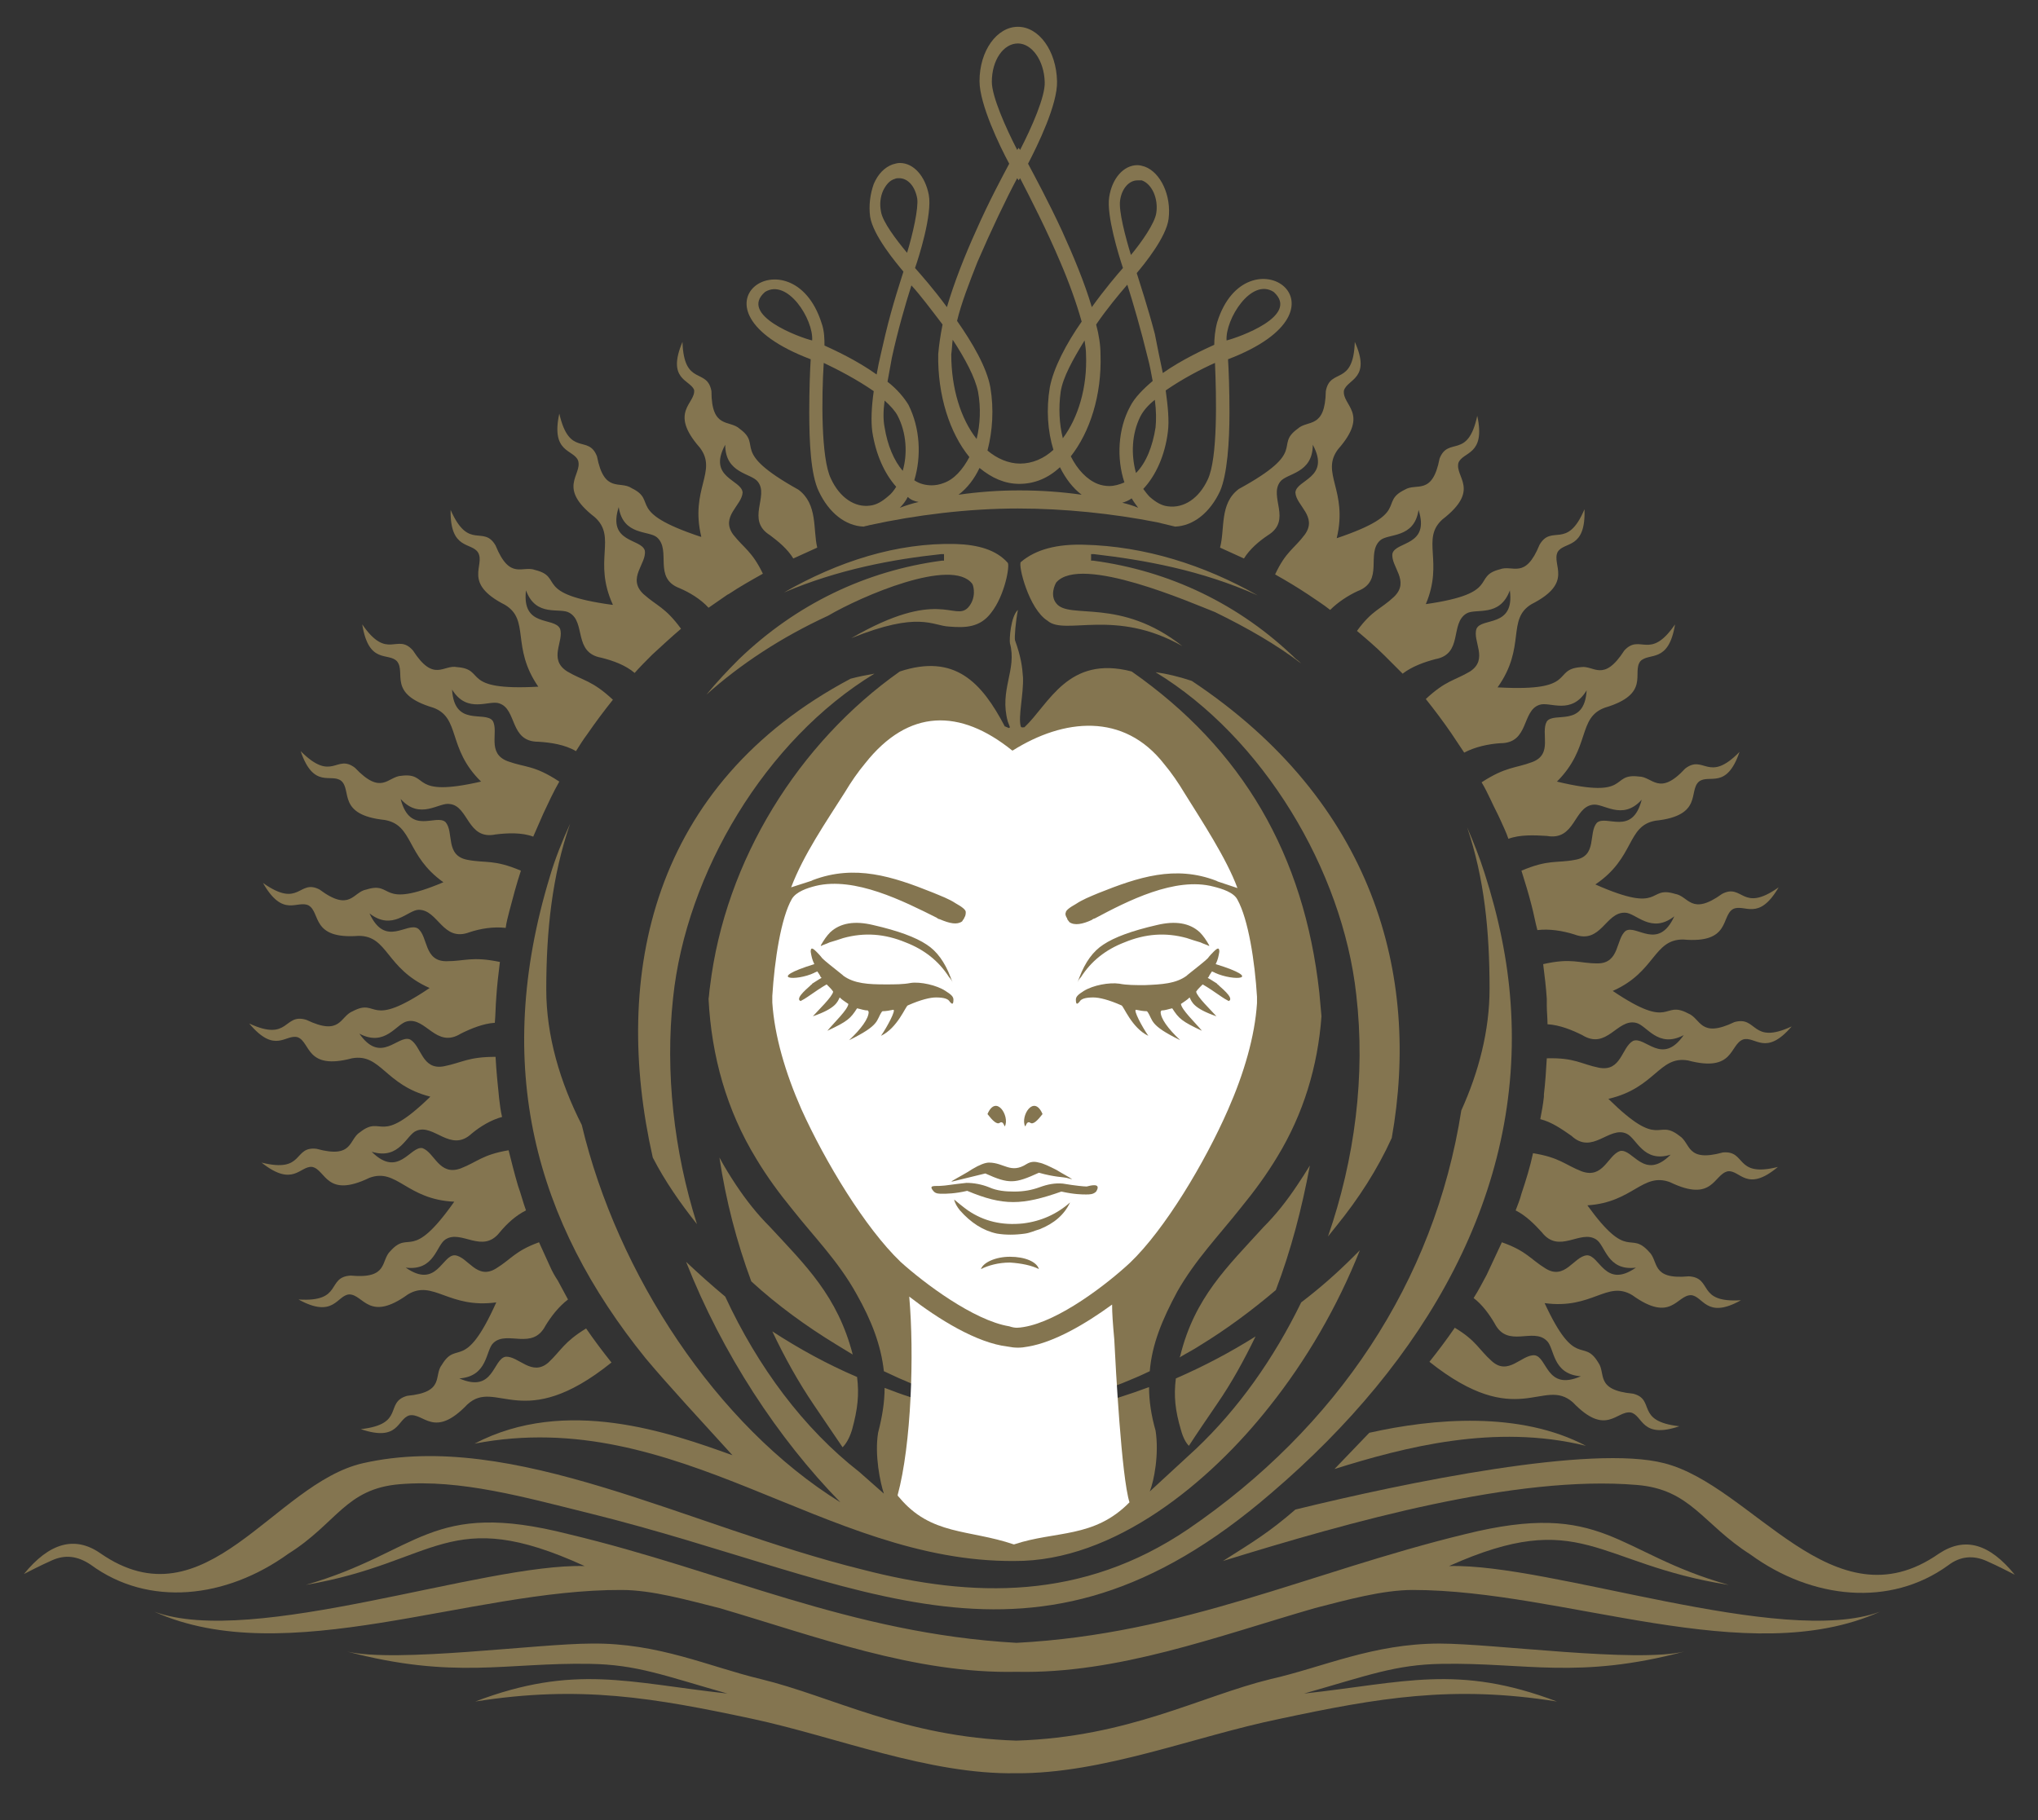 <?xml version="1.0" encoding="utf-8"?>
<!-- Generator: Adobe Illustrator 24.0.1, SVG Export Plug-In . SVG Version: 6.00 Build 0)  -->
<svg version="1.1" id="Layer_1" xmlns="http://www.w3.org/2000/svg" xmlns:xlink="http://www.w3.org/1999/xlink" x="0px" y="0px"
	 viewBox="0 0 281.3 251.3" style="enable-background:new 0 0 281.3 251.3;" xml:space="preserve">
<rect x="0" y="0" width="281.3" height="251.3" fill="#333333" stroke="none"/>
<style type="text/css">
	.st0{fill-rule:evenodd;clip-rule:evenodd;fill:#847550;}
	.st1{fill-rule:evenodd;clip-rule:evenodd;fill:#FFFFFF;}
</style>
<path class="st0" d="M140.4,24.6c-1.5,2.8-3.6,7.2-5.5,11.6c-1.1,2.8-2.2,5.6-2.8,8.1c2.1,3,4.1,6.4,4.6,9.2c0.5,3,0.3,6-0.4,8.7
	c1.3,1.1,2.9,1.8,4.5,1.8c1.7,0,3.3-0.7,4.6-1.9c-0.8-2.6-1-5.6-0.5-8.6c0.5-2.7,2.3-6.1,4.4-9.1c-0.7-2.5-1.7-5.3-2.9-8.1
	c-1.9-4.5-4.1-8.8-5.6-11.7l-0.2,0.3L140.4,24.6L140.4,24.6z M167.7,50.1c-1.8,0.8-4.5,2.2-6.8,3.8c0.3,2.2,0.5,4.2,0.3,5.7
	c-0.4,3.3-1.7,6.1-3.4,7.9c0.3,0.4,0.6,0.8,0.9,1.1c0.8,0.7,1.6,1.2,2.5,1.3l0,0c2.2,0.3,4.3-1.1,5.5-3.7
	C168.1,63.3,167.9,54.7,167.7,50.1L167.7,50.1z M159.4,55.2c0.2,1.5,0.2,2.8,0.1,3.8c-0.4,2.6-1.3,4.9-2.7,6.3
	c-0.7-2.5-0.6-5.4,0.6-7.8C157.8,56.7,158.5,55.9,159.4,55.2L159.4,55.2z M113.7,50.1c1.9,0.9,4.6,2.3,6.9,3.9
	c-0.3,2.1-0.4,4.1-0.2,5.6c0.5,3.2,1.7,5.8,3.3,7.6c-0.3,0.5-0.7,1-1.1,1.3c-0.8,0.7-1.6,1.2-2.5,1.3l0,0c-2.1,0.3-4.2-1.1-5.4-3.7
	C113.3,63.3,113.4,54.7,113.7,50.1L113.7,50.1z M122.1,55.3c-0.2,1.5-0.2,2.7,0,3.7c0.4,2.5,1.3,4.6,2.5,6c0.7-2.4,0.5-5.3-0.7-7.6
	C123.6,56.8,122.9,56,122.1,55.3L122.1,55.3z M140.7,67.7c2.9,0,5.8,0.2,8.6,0.6c-1.2-0.9-2.2-2.2-3-3.8c-1.6,1.5-3.5,2.3-5.6,2.3
	c-2,0-3.8-0.8-5.5-2.2c-0.7,1.5-1.7,2.8-2.9,3.7C135.1,67.9,137.9,67.7,140.7,67.7L140.7,67.7z M154.9,69.4c0.8,0.2,1.5,0.4,2.2,0.7
	c-0.3-0.4-0.6-0.8-0.9-1.3C155.8,69.1,155.3,69.3,154.9,69.4L154.9,69.4z M155.2,66.6c-0.7,0.3-1.4,0.5-2.1,0.5
	c-0.5,0-1.1-0.1-1.6-0.3c-1.5-0.6-2.8-2-3.7-3.8c2.6-3.3,4.3-8.4,4.1-14.1c0-1.2-0.2-2.6-0.6-4.1c1.5-2.2,3.1-4.1,4.3-5.5
	c0.8,2.5,1.9,6.3,2.8,10c0.3,1.1,0.5,2.2,0.7,3.3c-1.3,1.1-2.5,2.3-3.1,3.5C154.3,59.2,154.1,63.3,155.2,66.6L155.2,66.6z
	 M160.5,51.5c2.7-1.9,5.8-3.3,7.1-3.9c0-0.8,0.1-2,0.4-3.1c4-12.9,20.1-2,1.5,5.1c0.1,1.5,0.2,4.3,0.2,7.3c0,4.1-0.3,8.6-1.3,10.9
	c-1.4,3-3.7,4.8-6.2,4.9c-0.8-0.2-1.7-0.4-2.5-0.6c-6.1-1.2-12.8-1.9-19.2-1.9c-6.9,0-14.1,0.9-20.5,2.3c-0.3,0.1-0.5,0.1-0.8,0.2
	c-2.5-0.1-4.8-1.9-6.2-4.9c-1.1-2.3-1.3-6.8-1.3-10.9c0-3,0.1-5.8,0.2-7.3c-18.7-7.1-2.6-17.9,1.5-5c0.4,1.1,0.4,2.3,0.4,3.1
	c1.3,0.6,4.4,2,7.2,4c0.3-1.8,0.8-3.7,1.2-5.5c1-4.2,2.2-7.7,2.5-8.7c-1-1.2-4.2-5-4.6-7.6c-0.2-1.5,0-3.1,0.5-4.5
	c0.6-1.4,1.5-2.3,2.6-2.7c0.3-0.1,0.7-0.2,1-0.2c1.9,0,3.5,1.8,4,4.4c0.5,2.7-1.4,8.7-1.9,10.1c0.7,0.8,2.5,2.8,4.4,5.4
	c1-3.4,2.5-7.2,4-10.5c1.8-4.1,3.7-7.6,4.6-9.3c-1.3-2.4-4.1-8.2-4.1-11.4c0-4.2,2.4-7.5,5.3-7.5c2.9,0,5.3,3.3,5.4,7.5
	c0.1,3.2-2.7,8.9-4,11.4c0.9,1.7,2.8,5.2,4.7,9.3c1.5,3.3,3.1,7.1,4.1,10.5c1.8-2.5,3.5-4.5,4.3-5.4c-0.6-1.8-2.3-7.3-1.9-9.8
	c0.4-2.6,2-4.4,3.9-4.4c0.3,0,0.7,0.1,1,0.2c2.2,0.8,3.7,4,3.3,7.2c-0.3,2.5-3.3,6.2-4.4,7.5c0.4,1.3,1.5,4.6,2.5,8.4
	C159.7,47.7,160.1,49.6,160.5,51.5L160.5,51.5z M122.5,52.7c0.2-1.1,0.4-2.2,0.6-3.3c0.8-3.7,1.9-7.5,2.7-10
	c1.2,1.3,2.7,3.3,4.3,5.4c-0.3,1.5-0.5,2.9-0.6,4.1c-0.1,5.7,1.6,10.9,4.3,14.2c-0.9,1.7-2.1,3.1-3.6,3.6c-0.5,0.2-1.1,0.3-1.6,0.3
	c-0.8,0-1.7-0.2-2.4-0.7c1-3.3,0.8-7.2-0.8-10.4C124.8,54.9,123.8,53.7,122.5,52.7L122.5,52.7z M125.3,68.6
	c-0.3,0.6-0.7,1.1-1.1,1.5c0.8-0.3,1.7-0.6,2.6-0.8C126.2,69.2,125.7,69,125.3,68.6L125.3,68.6z M105.6,40.3
	c-3.7,3.2,4.8,6.3,6.5,6.7C112.3,44.1,108.7,38.4,105.6,40.3L105.6,40.3z M175.8,40.3c-3.1-2-6.7,3.8-6.5,6.7
	C170.9,46.6,179.5,43.6,175.8,40.3L175.8,40.3z M131.5,46.9c1.7,2.6,3.1,5.2,3.5,7.2c0.4,2.2,0.3,4.5-0.2,6.5
	c-2.2-2.8-3.5-7-3.5-11.7C131.4,48.3,131.4,47.6,131.5,46.9L131.5,46.9z M124.1,24.6c-0.2,0-0.4,0-0.6,0.1c-0.7,0.2-1.2,0.8-1.6,1.6
	c-0.4,0.9-0.5,1.9-0.3,2.9c0.2,1.4,2.1,3.9,3.6,5.7c0.8-2.6,1.6-6.2,1.4-7.5C126.3,25.7,125.3,24.6,124.1,24.6L124.1,24.6z
	 M146.7,60.5c-0.5-2-0.6-4.2-0.3-6.4c0.3-2,1.7-4.5,3.3-7.1c0.1,0.7,0.2,1.3,0.2,1.9C150.1,53.5,148.8,57.7,146.7,60.5L146.7,60.5z
	 M140.5,6c-2,0-3.6,2.3-3.6,5.3c0,2,1.9,6.3,3.5,9.4l0.2-0.3l0.2,0.3c1.6-3.1,3.5-7.4,3.4-9.4C144.1,8.3,142.4,6,140.5,6L140.5,6z
	 M157,24.9c-1.2,0-2.2,1.2-2.4,2.8c-0.2,1.4,0.7,4.9,1.5,7.5c1.5-1.8,3.3-4.4,3.5-5.8c0.3-2-0.6-4-2-4.5
	C157.4,24.9,157.2,24.9,157,24.9z"/>
<path class="st0" d="M94.2,47.2c0.2,6.2,3.4,3.5,4,6.8c0,5.3,2.5,3.9,3.9,5.2c3.3,2.4-1.6,3,8.1,8.4c2.7,2,2,5.5,2.6,8
	c-1.1,0.5-2.2,1-3.3,1.5c-0.8-1.3-2-2.3-3.2-3.2c-3.4-2.1-0.1-5.4-1.7-7.4c-0.9-1.2-4.5-1.1-4.5-5.1c-2.5,4.6,2.3,4.8,2.4,6.6
	c-0.1,1.8-3.1,3.3-1.3,5.8c1.5,1.9,2.6,2.3,4.1,5.4c-1.6,0.9-3.2,1.8-4.7,2.8l0,0l-0.2,0.1l0,0l0,0l0,0l0,0l0,0l0,0
	c-0.9,0.6-1.7,1.2-2.6,1.8c-1.1-1.2-2.6-2.1-4-2.7c-3.7-1.4-1.1-5.2-3.1-7c-1.1-1-4.7-0.2-5.3-4.2c-1.6,5,3.1,4.3,3.6,6
	c0.3,1.8-2.5,3.8-0.2,6c1.9,1.7,3,1.8,5.2,4.8c-1.4,1.2-2.7,2.4-4,3.6l0,0c-0.8,0.8-1.7,1.7-2.4,2.5c-1.3-1.1-3-1.7-4.6-2.1
	c-3.9-0.7-2.1-4.9-4.4-6.2c-1.3-0.8-4.6,0.7-6-3.1c-0.6,5.2,3.9,3.6,4.7,5.3c0.6,1.7-1.7,4.2,1,5.9c2.2,1.3,3.4,1.2,6.3,3.9
	c-1.2,1.5-2.4,3.1-3.5,4.7l0,0c-0.6,0.8-1.1,1.6-1.6,2.4c-1.5-0.9-3.5-1.2-5.2-1.3c-4,0-2.9-4.5-5.4-5.3c-1.4-0.5-4.4,1.5-6.5-1.9
	c0.3,5.2,4.5,2.9,5.6,4.3c0.9,1.5-0.9,4.5,2.1,5.6c2.5,0.9,3.6,0.5,7.1,2.8c-0.8,1.4-1.5,2.9-2.2,4.4l0,0c-0.5,1.1-0.9,2.1-1.4,3.2
	c-1.6-0.6-3.6-0.5-5.2-0.3c-3.9,0.8-3.7-3.9-6.3-4.2c-1.5-0.3-4.1,2.3-6.8-0.7c1.3,5.1,4.9,2,6.2,3.2c1.2,1.4-0.1,4.6,3,5.2
	c2.6,0.5,3.6-0.1,7.4,1.5c-0.6,1.8-1.1,3.7-1.6,5.6h0c-0.2,0.8-0.4,1.5-0.5,2.3c-1.7-0.2-3.5,0.1-5,0.6c-3.7,1.4-4.3-3.1-7-3.1
	c-1.5,0-3.6,3-6.8,0.5c2.2,4.8,5.2,1.1,6.7,2.1c1.4,1.1,0.8,4.5,3.9,4.5c2.6,0,3.5-0.7,7.4,0.1c-0.2,1.6-0.4,3.3-0.5,4.9h0
	c-0.1,1.2-0.1,2.4-0.2,3.5c-1.6,0.1-3.3,0.8-4.7,1.5c-3.4,2.1-4.8-2.3-7.4-1.7c-1.5,0.3-3,3.6-6.6,1.7c3,4.3,5.3,0.1,7,0.8
	c1.6,0.9,1.6,4.3,4.7,3.7c2.5-0.5,3.3-1.3,7.1-1.3c0.1,1.9,0.3,3.9,0.5,5.8h0c0.1,0.8,0.2,1.7,0.4,2.5c-1.5,0.4-3,1.3-4.2,2.3
	c-2.9,2.7-5.2-1.4-7.6-0.4c-1.4,0.5-2.3,4.1-6.2,2.9c3.7,3.7,5.3-0.8,7-0.5c1.7,0.6,2.3,3.9,5.3,2.8c2.3-0.9,3-1.9,6.6-2.5
	c0.4,1.6,0.8,3.2,1.3,4.9l0,0c0.4,1.1,0.7,2.3,1.1,3.4c-1.4,0.7-2.6,1.8-3.6,3c-2.4,3.1-5.3-0.4-7.5,1c-1.3,0.8-1.5,4.4-5.5,3.9
	c4.3,3,5-1.8,6.8-1.7c1.8,0.2,3,3.5,5.7,1.8c2.1-1.3,2.6-2.4,5.9-3.6c0.5,1.1,1,2.2,1.5,3.3c0.3,0.7,0.7,1.4,1.1,2h0
	c0.5,0.9,0.9,1.7,1.4,2.6c-1.3,1-2.3,2.3-3.1,3.6c-1.8,3.5-5.3,0.6-7.2,2.4c-1.1,1-0.7,4.6-4.7,4.9c4.8,2.1,4.6-2.7,6.4-3
	c1.8-0.1,3.6,2.8,5.9,0.8c1.8-1.7,2.1-2.8,5.2-4.7c1.1,1.6,2.3,3.2,3.5,4.7c-12.3,9.9-15.9,2.1-19.9,5.8c-4.6,4.8-6,1.1-8,1.5
	c-1.7,0.5-1.4,3.7-6.7,1.9c6.2-0.7,3.2-3.7,6.4-4.6c5.3-0.5,3.6-2.8,4.8-4.3c2.1-3.5,3.1,1.2,7.5-8.6c-6.6,0.9-8.7-3.2-12.2-1.1
	c-5.4,3.9-6.1,0-8.1,0c-1.7,0.1-2.1,3.4-7,0.7c6.2,0.4,3.8-3.1,7.2-3.3c5.3,0.5,4.1-2.1,5.5-3.4c2.7-3,2.8,1.7,8.8-6.8
	c-6.6-0.3-7.9-4.7-11.7-3.3c-6,2.9-6-1.1-7.9-1.5c-1.7-0.2-2.6,2.9-7-0.6c6,1.5,4.3-2.3,7.6-1.9c5.1,1.4,4.4-1.3,6-2.3
	c3.2-2.5,2.5,2.1,9.7-4.9c-6.3-1.6-6.8-6-10.8-5.3c-6.4,1.7-5.7-2.2-7.5-2.9c-1.7-0.5-3.1,2.4-6.7-1.9c5.6,2.6,4.7-1.5,7.9-0.5
	c4.8,2.3,4.6-0.5,6.4-1.2c3.6-1.9,2,2.6,10.6-3.2c-6.1-2.7-5.7-7.2-9.8-7.2c-6.6,0.5-5.2-3.2-6.9-4.2c-1.6-0.8-3.5,1.8-6.3-3.1
	c5.1,3.6,4.9-0.6,7.8,0.9c4.3,3.2,4.6,0.3,6.5,0c3.8-1.2,1.6,2.8,10.6-1c-5.2-3.7-4.1-7.9-8.1-8.6c-6.6-0.7-4.5-4.1-6-5.4
	c-1.4-1.1-3.8,1.2-5.6-4.1c4.4,4.4,4.9,0.3,7.5,2.3c3.7,3.9,4.5,1.2,6.4,1.1c4-0.5,1,3.1,11,0.8c-4.7-4.6-2.8-8.8-6.6-10.2
	c-6.4-1.9-3.7-4.8-5-6.4c-1.2-1.3-3.9,0.5-4.8-5.1c3.5,5.1,4.8,1.1,7,3.6c2.9,4.5,4.2,1.9,6.1,2.3c4.1,0.3,0.3,3.3,11.2,2.7
	c-3.8-5.5-1.1-9.2-4.6-11.3c-5.9-3-2.7-5.4-3.7-7.2c-0.9-1.5-3.9-0.3-3.8-5.9c2.5,5.7,4.5,2,6.2,4.9c2,4.9,3.7,2.7,5.5,3.4
	c4,1-0.4,3.3,10.6,4.8l0.1,0c-2.8-6.1,0.6-9.3-2.5-12.1c-5.3-4.1-1.7-5.8-2.3-7.8c-0.6-1.6-3.8-1-2.6-6.5c1.4,6.1,4,2.8,5.2,5.9
	c1,5.2,3.2,3.3,4.8,4.4c3.7,1.8-1,3.2,9.5,6.7l0.1,0c-1.6-6.6,2.3-9-0.2-12.3c-4.4-5-0.5-6.1-0.8-8C95.2,52.4,92,52.4,94.2,47.2
	L94.2,47.2z M187,47.2c-0.2,6.2-3.4,3.5-4,6.8c-0.1,5.3-2.5,3.9-3.9,5.2c-3.3,2.4,1.6,3-8.1,8.3c-2.7,2-1.9,5.5-2.6,8.1
	c1.1,0.5,2.2,1,3.3,1.5c0.8-1.3,2.1-2.4,3.3-3.2c3.4-2.1,0.1-5.3,1.7-7.4c0.9-1.2,4.5-1.1,4.5-5.1c2.5,4.6-2.3,4.8-2.4,6.6
	c0.1,1.8,3.1,3.3,1.3,5.8c-1.5,2-2.6,2.3-4.1,5.5c1.6,0.9,3.1,1.8,4.6,2.8l0,0c1,0.7,2,1.3,3,2.1c1.1-1.1,2.5-2,3.8-2.6
	c3.7-1.4,1.1-5.2,3.1-7c1.1-1,4.7-0.2,5.3-4.2c1.6,5-3.1,4.3-3.6,6c-0.3,1.8,2.5,3.8,0.2,6c-1.8,1.7-3,1.8-5.1,4.7
	c1.3,1.1,2.6,2.2,3.8,3.4l0,0c0.8,0.8,1.7,1.7,2.5,2.5c1.3-1,3-1.6,4.5-2c3.9-0.7,2-4.9,4.3-6.3c1.3-0.8,4.6,0.6,6-3.2
	c0.7,5.2-3.9,3.7-4.6,5.3c-0.6,1.7,1.7,4.2-0.9,5.9c-2.2,1.3-3.3,1.2-6.1,3.8c1.2,1.5,2.4,3.1,3.5,4.7l0,0c0.6,0.9,1.2,1.8,1.8,2.7
	c1.5-0.8,3.4-1.2,5-1.3c4,0,2.9-4.5,5.4-5.3c1.4-0.5,4.4,1.5,6.5-2c-0.3,5.2-4.5,2.9-5.5,4.3c-0.9,1.6,0.9,4.5-2,5.6
	c-2.4,0.9-3.6,0.6-7,2.8c0.5,0.8,0.9,1.7,1.3,2.5c0.4,0.9,0.9,1.8,1.3,2.7l0,0c0.4,0.9,0.8,1.7,1.1,2.6c1.6-0.6,3.6-0.5,5.3-0.4
	c3.9,0.7,3.7-3.9,6.3-4.3c1.5-0.3,4.1,2.3,6.8-0.7c-1.3,5.1-4.9,2-6.2,3.2c-1.2,1.4,0.1,4.6-3,5.1c-2.6,0.5-3.6-0.1-7.4,1.5
	c0.5,1.6,1,3.2,1.4,4.8l0,0c0.3,1.1,0.5,2.3,0.8,3.4c1.7-0.2,3.5,0.1,5.1,0.6c3.7,1.4,4.3-3.1,7-3c1.5,0,3.6,3,6.8,0.5
	c-2.2,4.8-5.2,1.1-6.7,2c-1.4,1.1-0.8,4.5-3.9,4.5c-2.6,0-3.5-0.8-7.5,0.1c0.2,1.6,0.4,3.2,0.5,4.8l0,0l0,0l0,0.4l0,0l0,0.1l0,0
	l0,0.3l0,0.1l0,0c0,0.9,0.1,1.7,0.1,2.6c1.7,0.1,3.4,0.8,4.8,1.5c3.4,2.1,4.8-2.3,7.4-1.7c1.5,0.3,3,3.6,6.6,1.7
	c-3,4.3-5.3,0.1-7,0.8c-1.6,0.9-1.6,4.3-4.7,3.7c-2.5-0.5-3.3-1.4-7.2-1.3c-0.1,1.7-0.2,3.3-0.4,5l0,0l0,0l0,0.1l0,0l0,0l0,0.2l0,0
	c-0.1,1-0.3,2.1-0.5,3.1c1.6,0.4,3,1.4,4.3,2.3c2.9,2.7,5.2-1.4,7.6-0.3c1.4,0.6,2.3,4.1,6.1,2.9c-3.7,3.7-5.2-0.9-7-0.5
	c-1.7,0.6-2.3,3.9-5.3,2.8c-2.3-0.9-3-1.9-6.7-2.5c-0.4,1.9-1,3.8-1.6,5.6l0,0l0,0c-0.2,0.8-0.5,1.5-0.8,2.3c1.4,0.7,2.6,1.9,3.6,3
	c2.4,3.1,5.3-0.4,7.5,1c1.3,0.8,1.5,4.4,5.5,3.9c-4.3,3-5-1.8-6.8-1.7c-1.8,0.2-3,3.5-5.7,1.8c-2.1-1.3-2.6-2.4-6-3.6
	c-0.7,1.5-1.4,3-2.1,4.5h0c-0.6,1.1-1.1,2.1-1.8,3.2c1.2,0.9,2.2,2.3,2.9,3.5c1.8,3.5,5.3,0.5,7.2,2.4c1.1,1,0.7,4.6,4.7,4.9
	c-4.8,2.1-4.6-2.7-6.4-2.9c-1.8-0.1-3.6,2.9-5.9,0.8c-1.8-1.6-2.1-2.8-5.1-4.6c-1.1,1.6-2.3,3.2-3.5,4.7c12.2,9.7,15.7,2,19.8,5.6
	c4.6,4.8,6,1.1,8,1.4c1.7,0.4,1.4,3.7,6.7,1.9c-6.2-0.7-3.2-3.7-6.4-4.5c-5.3-0.5-3.7-2.8-4.8-4.3c-2.1-3.5-3.1,1.1-7.4-8.2
	c6.6,0.9,8.6-3.2,12.1-1.1c5.4,3.9,6.1,0,8.1,0c1.7,0.1,2.1,3.4,6.9,0.7c-6.2,0.4-3.8-3.1-7.2-3.3c-5.3,0.5-4.1-2.1-5.5-3.4
	c-2.7-3-2.8,1.5-8.5-6.4c6.3-0.4,7.6-4.6,11.4-3.2c6,2.9,6-1.1,8-1.5c1.7-0.2,2.6,3,6.9-0.6c-6,1.5-4.3-2.3-7.6-2
	c-5.1,1.4-4.4-1.3-6-2.3c-3.2-2.5-2.5,2.1-9.8-5.1c6.5-1.5,7-6,11-5.3c6.4,1.7,5.7-2.2,7.6-2.9c1.7-0.5,3.1,2.4,6.7-1.8
	c-5.6,2.6-4.7-1.5-7.9-0.6c-4.8,2.3-4.6-0.5-6.4-1.2c-3.6-1.9-2.1,2.5-10.4-3.1c5.9-2.6,5.6-7.1,9.7-7.1c6.6,0.6,5.2-3.2,6.9-4.2
	c1.6-0.8,3.5,1.8,6.3-3c-5.1,3.6-4.9-0.6-7.8,0.9c-4.3,3.1-4.6,0.3-6.5,0c-3.9-1.2-1.5,2.9-11-1.3c5.5-3.7,4.3-8.1,8.3-8.8
	c6.6-0.7,4.5-4.1,6-5.4c1.4-1.1,3.8,1.2,5.6-4.1c-4.3,4.4-4.9,0.3-7.5,2.3c-3.6,3.9-4.5,1.1-6.4,1.1c-4.1-0.5-0.9,3.2-11.3,0.7
	c4.7-4.7,2.8-8.8,6.6-10.2c6.4-1.9,3.7-4.8,4.9-6.4c1.2-1.3,3.9,0.4,4.8-5.1c-3.5,5.1-4.8,1.2-7,3.6c-2.9,4.5-4.2,2-6,2.3
	c-4.1,0.3-0.3,3.4-11.3,2.8c-0.1,0-0.2,0-0.2,0c4-5.6,1.2-9.4,4.7-11.5c5.9-3,2.7-5.4,3.6-7.2c0.9-1.5,3.9-0.3,3.7-5.9
	c-2.4,5.7-4.5,2-6.2,4.9c-2,4.9-3.7,2.7-5.5,3.4c-3.9,1,0.3,3.3-10.2,4.8c2.5-5.9-0.7-9,2.3-11.7c5.3-4.1,1.7-5.8,2.2-7.8
	c0.6-1.6,3.8-1,2.6-6.5c-1.3,6.1-4,2.8-5.2,5.9c-1,5.2-3.2,3.3-4.8,4.3c-3.7,1.8,1,3.2-9.4,6.7c1.6-6.6-2.3-9,0.2-12.3
	c4.4-5,0.5-6,0.8-8.1C186,52.3,189.3,52.3,187,47.2z"/>
<path class="st0" d="M168,193.8c2-2.9,3.7-6,5.3-9.3c-3.5,2.2-7.1,4.1-11,5.8c-0.3,2.4-0.1,4.4,0.7,7.1c0.3,1.1,0.7,1.8,1.1,2.2
	C165.2,197.9,166.5,196,168,193.8L168,193.8z M176.1,178.1c-3.3,2.8-6.8,5.4-10.4,7.6c-0.9,0.6-1.9,1.1-2.9,1.7l0.1-0.2
	c2-8.1,6.5-12.3,11.5-17.8c1.7-1.7,3.2-3.6,4.6-5.7c0.6-0.9,1.2-1.8,1.8-2.8C179.7,166.8,178.2,172.6,176.1,178.1L176.1,178.1z
	 M65.5,199.3c12.6-6.6,27-1.5,35.6,1.6c-4-4.4-9-9.8-12-13.4c-15.2-18.8-21.2-40.2-13.2-66.5c0.7-2.4,1.7-4.9,2.8-7.3
	c-2.5,7.2-3.3,14.8-3.3,22.9c0,6.4,1.9,12.8,4.9,18.7c4.9,20.6,18.6,41.5,35.7,52.1c-8.6-8.8-16.3-20.5-21.3-33.2
	c1.8,1.7,3.6,3.3,5.4,4.8c4.5,9.7,10.8,18.2,18.5,24.2l3.4,3c-0.5-1.5-1.3-5.3-0.8-8.4c0.6-2.3,0.9-4.3,0.9-6.2
	c0.3,0.1,0.5,0.2,0.8,0.3c2.3,0.9,4.7,1.6,7.1,2.3l0.5,0.1v-1.5l-0.3-0.1c-2.8-1-5.5-2.1-8.2-3.4c-0.4-3.6-1.7-7-3.8-10.7
	c-2.5-4.5-5.8-7.8-8.8-11.6l0,0l0,0c-1.8-2.2-3.5-4.5-5-7c-4.1-6.7-6.2-14.2-6.6-22.1c0.1-0.6,0.1-1.1,0.2-1.7
	c2.1-17.5,12.3-33.7,26.2-43.5c7.6-2.5,11.3,1.5,14.5,7.6c0,0,0.1,0,0.1,0c0.1,0.1,0.3,0.1,0.4,0.2c0.1,0,0.1,0,0.2-0.1
	c-0.1-0.3-0.2-0.5-0.3-0.8c-1.2-4.4,1.3-7.1,0.3-10.8c-0.1-0.5,0.1-3.7,1.1-4.6c-0.3,1.5-0.5,3.8-0.4,4.2c0.8,2.2,1,3.6,1.1,5.1
	c0.1,2.3-0.7,5.5-0.3,6.8c0.1,0.2,0.3,0.1,0.5,0.1c3.4-3.2,6-10,14.8-7.7c15.3,10.7,23.8,25.3,25.9,44.3c0.1,1.1,0.2,2.2,0.3,3.3
	c-0.5,6.9-2.5,13.5-6.1,19.4c-1.5,2.5-3.2,4.8-5,7l0,0l0,0c-3,3.8-6.3,7.2-8.8,11.6c-2.1,3.9-3.5,7.3-3.8,11
	c-2.5,1.2-5.1,2.2-7.7,3.1l-0.3,0.1v1.5l0.5-0.1c2.4-0.7,4.7-1.4,7.1-2.3l0.3-0.1c0,1.9,0.3,3.9,0.9,6c0.5,3.2-0.2,6.9-0.8,8.4
	l6.4-5.9l0,0c5.8-5.5,10.7-12.4,14.5-20.2c2.5-1.9,4.9-4,7.2-6.3c0.3-0.3,0.6-0.6,0.9-0.9c-3.1,7.8-7.4,15.2-12.5,21.6
	c-8.2,10.4-21.4,21.4-35.2,21.3C113.8,215.7,93.6,193.9,65.5,199.3L65.5,199.3z M108.2,81.8c7.5-3.2,15.1-4.6,21.7-5.3l0.4,0v0.9
	l-0.3,0c-10.5,1.4-20.1,6-28,13.6c-1.6,1.6-3.1,3.2-4.5,4.9c4.7-4.2,10.3-7.9,16.8-10.9c4.6-2.7,17.1-8.1,19.9-4.4
	c0.2,0.3,0.6,2-0.6,3.3c-1.9,1.9-4-2.8-16.1,4.2c9.4-3.8,11.2-1.7,13.5-1.6c2.3,0.2,4.3,0.1,5.8-1.9c1.9-2.4,2.6-6.5,2.3-6.9
	c-1.6-1.8-4.1-2.5-7.2-2.6C123.8,74.9,115.7,77.5,108.2,81.8L108.2,81.8z M90.1,159.8c1.7,3.3,3.8,6.3,6.1,9.2
	c-3.2-10.1-4.4-21-3.3-31.2c1.8-17.3,12.8-35.7,27.8-44.8c-1.1,0.2-2.2,0.4-3.3,0.7C89.9,108.3,84.4,134.6,90.1,159.8L90.1,159.8z
	 M183.3,170.7c0.4-0.5,0.8-1,1.2-1.5c3-3.7,5.6-7.7,7.6-12.1c4-22.5-2.5-46.4-27.6-63.1c-1.8-0.6-3.5-1-5-1.2
	c14.8,9,25.8,27.3,27.7,44.5C188.5,148.5,187,160,183.3,170.7L183.3,170.7z M164,211.1c20.5-14,34-34.1,37.7-57.8
	c2.4-5.3,3.9-11,3.9-16.8c0-7.9-0.7-15.2-3.1-22.3c0.9,2.1,1.7,4.1,2.4,6.3c2,6.2,3.2,12.2,3.6,17.9c1.9,26.2-11.7,49.5-33,67.7
	c-33.1,28.6-56.2,12.2-94.2,2.8c-8.9-2.2-17.7-4.7-26.1-4c-7.5,0.6-8.7,5.4-15.4,9.6c-8.6,6.2-19.3,7.4-27.3,1.5
	c-1.8-1.2-3.5-1.4-5.3-0.6c-1.8,0.8-3.1,1.5-3.9,1.9c3.5-4.3,7-5.3,10.5-2.9c14.6,10.2,24-9.6,36.3-12.4c20.8-4.7,44.7,8.7,69,14.7
	C134.2,220.6,149.4,221,164,211.1L164,211.1z M179.6,91.6c-0.2-0.2-0.4-0.4-0.7-0.6c-7.8-7.6-17.5-12.2-28-13.6l-0.3,0v-0.9l0.4,0
	c6.9,0.8,14.8,2.2,22.6,5.7c-7.4-4.2-15.6-6.8-24-7c-3.6-0.1-6.6,0.6-8.7,2.4c-0.4,0.4,1.1,6.5,3.7,8.1c2.4,2.1,9.3-1.8,18.6,3.5
	c-8.6-6.8-15.6-3.6-17.4-5.9c-0.9-1.1-0.2-2.6,0-2.9c3.4-3.9,18.8,2.9,21.9,4.1C172.2,86.7,176.2,89,179.6,91.6L179.6,91.6z
	 M116.3,199.8c0.4-0.4,0.9-1.1,1.3-2.4c0.8-2.9,1-4.9,0.7-7.3c-4.2-1.8-8-3.9-11.7-6.3c1.7,3.6,3.6,7,5.7,10.1
	C113.8,196.1,115.2,198.2,116.3,199.8L116.3,199.8z M103.7,176.9c3.6,3.3,7.6,6.2,11.7,8.7c0.8,0.5,1.5,0.9,2.3,1.4
	c-2.1-8.1-6.5-12.3-11.5-17.7c-1.7-1.7-3.2-3.6-4.6-5.7c-0.8-1.2-1.6-2.5-2.3-3.8C100.2,165.8,101.7,171.5,103.7,176.9z"/>
<path class="st1" d="M125.5,179c0.7,7.9,0.3,20.4-1.6,27.4c0,0.1,0.1,0.2,0.2,0.3c4.4,5.3,9.6,4.4,15.8,6.5l0.1,0
	c5.7-1.9,11-0.8,15.9-5.8c-1.1-3.5-1.9-18.5-2.1-22.5c-0.2-2.2-0.3-3.6-0.3-4.8c-3.7,2.7-8,5.2-11.6,5.8c-1,0.2-1.8,0.2-2.8,0
	C134.8,185.4,129.5,182.1,125.5,179z"/>
<path class="st1" d="M141.3,183.2c4.9-0.8,11.6-6,14.7-8.9c4.8-4.6,10.3-13.8,13.5-21.1c2.2-5,3.7-10.1,4-14.7l0-0.9
	c-0.3-4.9-1.2-10.7-2.7-13.4c-0.5-1-2.1-1.5-3.3-1.8c-5.3-1.4-11.9,2-16.4,4.4c-0.1,0-0.3,0.1-0.4,0.2c-1.3,0.6-2.4,0.8-3.1,0.3
	c-0.1-0.2-0.3-0.3-0.3-0.5c-0.2-0.3-0.3-0.6-0.2-0.8c0-0.3,0.5-0.7,1.4-1.2c0.9-0.6,1.9-1,3.1-1.5c5.5-2.2,10.6-3.9,16.3-1.7
	l0.2,0.1l2.7,0.9c-1.5-4.1-5-9.4-7.3-13.1c-0.9-1.5-1.8-2.8-2.8-4c-5.6-7.2-13.9-6.3-20.9-1.9l-0.1,0c-7.2-5.8-14.3-5.8-20.3,1.8
	c-1,1.2-1.9,2.5-2.8,4c-2.6,4.1-5.7,8.6-7.4,13.1l2.8-0.9l0.2-0.1c5.8-2.2,11-0.5,16.5,1.7c1.2,0.5,2.3,0.9,3.2,1.5
	c0.9,0.5,1.4,0.9,1.4,1.2c0,0.2,0,0.5-0.2,0.8c0,0.1-0.2,0.3-0.3,0.5c-0.7,0.5-1.7,0.3-3.1-0.3c-0.1,0-0.3-0.1-0.4-0.2
	c-4.6-2.3-11.3-5.7-16.7-4.4c-1.2,0.3-2.7,0.8-3.3,1.8c-1.5,2.6-2.4,8.5-2.7,13.4l0,0.9c0.3,4.6,1.8,9.7,4,14.7
	c3.3,7.3,8.8,16.4,13.7,21.1c3.2,2.9,10.1,8.1,15,8.9C140.2,183.4,140.6,183.3,141.3,183.2z"/>
<path class="st0" d="M143.4,175.2c-0.3-1-1.9-1.7-4-1.7c-2,0-3.7,0.8-4,1.7c1-0.5,2.4-0.9,4-0.9C141,174.4,142.4,174.7,143.4,175.2z
	"/>
<path class="st0" d="M136,162l-4.5,1.1l-0.2,0c1-0.6,2-1.1,2.9-1.7c1-0.6,1.8-0.9,2.3-0.9c2.1,0,3,1.6,5.2,0.2
	c0.5-0.3,1-0.4,1.7-0.2c0.6,0.1,1.4,0.5,2.4,1c0.8,0.5,1.6,0.9,2.2,1.3c-0.1,0-0.4-0.1-0.8-0.2c-0.4-0.1-1.7-0.1-3.8-0.7
	C140.1,163.4,139.3,163.5,136,162z"/>
<path class="st0" d="M151.3,164.5c-0.4,0.4-0.9,0.4-1.4,0.4c-0.5,0-1.6,0-3.4-0.4c-5.4,1.9-8,2-13-0.1c-1.7,0.4-2.9,0.4-3.4,0.4
	c-0.5,0-0.9,0-1.2-0.3c-0.9-1,0.2-0.7,1.1-0.8c0.4,0,1.5-0.2,3.4-0.4c1,0,2.1,0.2,3.1,0.6c1.1,0.5,2.3,0.6,3.5,0.6
	c1.3,0,2.4-0.2,3.5-0.6c1.1-0.4,2.1-0.6,3.2-0.5c1.8,0.3,2.9,0.4,3.3,0.4C150.4,163.7,152.1,163.2,151.3,164.5z"/>
<path class="st0" d="M133.6,167.1c2.2,1.5,4.7,2.1,7.6,1.8c2.5-0.3,4.7-1.3,6.5-2.9c-0.8,1.7-2.2,2.9-4.2,3.7
	c-0.7,0.2-1.3,0.5-2,0.6c-1.4,0.2-2.7,0.2-3.9,0c-1.9-0.4-3.6-1.5-5.1-3.2c-0.4-0.5-0.7-1-0.8-1.5
	C132.3,166.1,132.9,166.6,133.6,167.1z"/>
<path class="st0" d="M143.9,153.8c-0.7,0.9-1.3,1.5-1.7,1.2c-0.5-0.3-0.6,0.5-0.7,0.5C140.8,154.1,142.7,151,143.9,153.8z"/>
<path class="st0" d="M136.3,153.8c0.7,0.9,1.3,1.5,1.7,1.2c0.5-0.3,0.6,0.5,0.7,0.5C139.4,154.1,137.5,151,136.3,153.8z"/>
<path class="st0" d="M112.4,133.1c-0.3-0.6-0.4-1.1-0.5-1.7c0-0.6,0.2-0.6,0.8,0c0.2,0.2,0.5,0.5,0.8,0.9c0.4,0.4,1.3,1.1,2.8,2.3
	l0.1,0.1c1.5,1.1,3.5,1.2,5.8,1.2c1.3,0,2.5,0,3.5-0.2c1.3-0.2,3.6,0.3,4.8,1.1c0.8,0.5,1.1,0.8,1.1,1.2c0,0.9-0.3,0.5-0.5,0.3
	c-0.2-0.4-0.8-0.6-1.9-0.6c-0.8,0-2.1,0.3-3.9,1.1c-0.3,0.1-1.4,3.1-3.7,4.2c0.9-1.3,2.1-3.6,1.7-3.6c-0.5,0.1-1,0.2-1.5,0.2
	l-0.1,0.1c-0.8,1.2-0.2,1.8-4.5,3.9c1.7-1.6,2.7-3,2.7-3.9l-0.1-0.2c-0.5,0-1-0.2-1.5-0.3c-0.9,1.4-1.3,1.8-4.1,3.1
	c1-1.2,2.8-2.9,2.9-3.7c-0.4-0.3-0.8-0.5-1.2-0.9c-0.3,0.6-0.5,1.5-3.7,2.6c0.7-0.8,2.7-2.7,2.8-3.4c-0.2-0.3-0.4-0.5-0.6-0.7
	c-0.1-0.1-0.2-0.2-0.3-0.3c-0.7,0.4-1.6,1-2.6,1.7c-0.3,0.2-0.6,0.4-1,0.6c-0.9-0.4,1.4-2.1,1.4-2.2c0.1-0.1,0.2-0.1,0.2-0.2
	c0.5-0.3,0.9-0.6,1.3-0.8c-0.1-0.1-0.2-0.2-0.2-0.3c-0.2-0.3-0.3-0.5-0.4-0.6c-0.1,0.1-0.3,0.1-0.4,0.2
	C109.9,135.5,105.6,135.2,112.4,133.1z"/>
<path class="st0" d="M131,134.9c0.2,0.2,0.4,0.5,0.5,0.8c-0.1-0.3-0.2-0.5-0.3-0.8c-0.8-2.1-1.9-3.6-3.3-4.5c-1.5-1-3.9-1.9-7.4-2.7
	c-2.5-0.6-4.5-0.3-5.9,1c-0.5,0.5-0.9,1.1-1.3,1.8v0.1c0.4-0.2,0.8-0.3,1.2-0.5c0.7-0.2,1.3-0.4,1.9-0.6c2.9-0.8,5.7-0.6,8.6,0.6
	C127.6,131.1,129.6,132.7,131,134.9z"/>
<path class="st0" d="M167.8,133.1c0.3-0.6,0.4-1.1,0.5-1.7c0-0.6-0.2-0.6-0.8,0c-0.2,0.2-0.5,0.5-0.8,0.9c-0.4,0.4-1.3,1.1-2.8,2.3
	l-0.1,0.1c-1.5,1.1-3.4,1.2-5.8,1.3c-1.3,0-2.5,0-3.5-0.2c-1.4-0.2-3.6,0.2-4.9,1c-0.8,0.5-1.1,0.8-1.1,1.2c0,0.9,0.3,0.5,0.5,0.3
	c0.2-0.4,0.8-0.6,1.9-0.6c0.8,0,2.1,0.3,3.9,1.1c0.3,0.1,1.4,3.1,3.7,4.2c-0.9-1.3-2.1-3.6-1.7-3.6c0.5,0.1,1,0.2,1.5,0.2l0.1,0.1
	c0.8,1.2,0.2,1.8,4.5,3.9c-1.7-1.6-2.7-3-2.7-3.9l0.1-0.2c0.5,0,1-0.2,1.5-0.3c0.9,1.4,1.3,1.8,4.1,3.1c-1-1.2-2.8-2.9-2.9-3.7
	c0.4-0.3,0.8-0.5,1.2-0.9c0.3,0.6,0.5,1.5,3.7,2.6c-0.7-0.8-2.7-2.7-2.8-3.4c0.2-0.3,0.4-0.5,0.6-0.7c0.1-0.1,0.2-0.2,0.3-0.3
	c0.7,0.4,1.6,1,2.6,1.7c0.3,0.2,0.6,0.4,1,0.6c0.9-0.4-1.4-2.1-1.4-2.2c-0.1-0.1-0.2-0.1-0.2-0.2c-0.5-0.3-0.9-0.6-1.3-0.8
	c0.1-0.1,0.2-0.2,0.2-0.3c0.2-0.3,0.3-0.5,0.4-0.6c0.1,0.1,0.3,0.1,0.4,0.2C170.3,135.5,174.6,135.2,167.8,133.1z"/>
<path class="st0" d="M149.2,134.9c-0.2,0.2-0.4,0.5-0.5,0.8c0.1-0.3,0.2-0.5,0.3-0.8c0.8-2.1,1.9-3.6,3.3-4.5c1.5-1,3.9-1.9,7.4-2.7
	c2.5-0.6,4.5-0.3,5.9,1c0.5,0.5,0.9,1.1,1.3,1.8v0.1c-0.4-0.2-0.8-0.3-1.2-0.5c-0.7-0.2-1.3-0.4-1.9-0.6c-2.9-0.8-5.7-0.6-8.6,0.6
	C152.6,131.1,150.6,132.7,149.2,134.9z"/>
<path class="st0" d="M140.3,240.3c-15.5-0.5-25.4-6.1-35.3-8.5c-7.1-1.7-14.1-5-23.3-4.9c-7.5,0-27,2.7-33.8,1.1
	c14.8,3.9,21.9,1.5,33.5,1.7c6.5,0.1,10.2,1.6,19,4.1c-13.7-1.5-21.1-4.1-34.8,1.1c14.5-2.3,24.7-0.5,38.3,2.4
	c11.6,2.5,24.3,7.7,36.3,7.5c12,0.1,24.7-5.1,36.4-7.5c13.6-2.9,23.9-4.7,38.3-2.4c-13.7-5.2-21.1-2.6-34.9-1.1
	c8.8-2.5,12.6-4,19-4.1c11.6-0.2,18.8,2.2,33.5-1.7c-6.8,1.6-26.3-1.1-33.8-1.1c-9.2,0-16.2,3.3-23.3,4.9
	C165.6,234.2,155.8,239.8,140.3,240.3L140.3,240.3z M140.3,230.8c-14,0.3-27.7-4.9-41-8.8c-4.4-1.1-9.3-2.5-13.5-2.5
	c-20.9-0.1-46.3,11.2-64.5,3c13.6,5,45.4-6.7,59.4-6.3c-18.8-8.6-20.3-0.5-38.5,2.6c15.7-4.5,17.1-11.9,36.3-7
	c21.4,5.1,38.8,13.7,61.8,15c23-1.2,40.5-9.8,61.9-15c19.3-4.8,20.7,2.6,36.4,7c-18.4-2.9-20.3-10.8-38.6-2.6
	c14-0.4,45.9,11.3,59.5,6.3c-18.2,8.2-43.6-3-64.5-3c-4.2,0-9.2,1.4-13.5,2.5C168,225.9,154.3,231.1,140.3,230.8z"/>
<path class="st0" d="M184.2,202.8c9.6-3,22.1-6.3,34.7-3.2c-9.1-4.8-21-3.8-29.9-1.8L184.2,202.8L184.2,202.8z M168.8,215.5
	c4.1-2.6,6.3-3.9,10-7.1c15.5-3.8,40.9-9,50.9-6.4c12.2,3.1,23.3,22.7,37.9,12.5c3.6-2.4,7-1.4,10.5,2.9c-0.8-0.4-2.1-1.1-3.9-1.9
	c-1.8-0.8-3.6-0.7-5.3,0.6c-8,5.8-18.8,4.7-27.3-1.5c-6.6-4.2-8.2-9-15.7-9.6C209.2,203.6,186.3,210.1,168.8,215.5z"/>
</svg>
